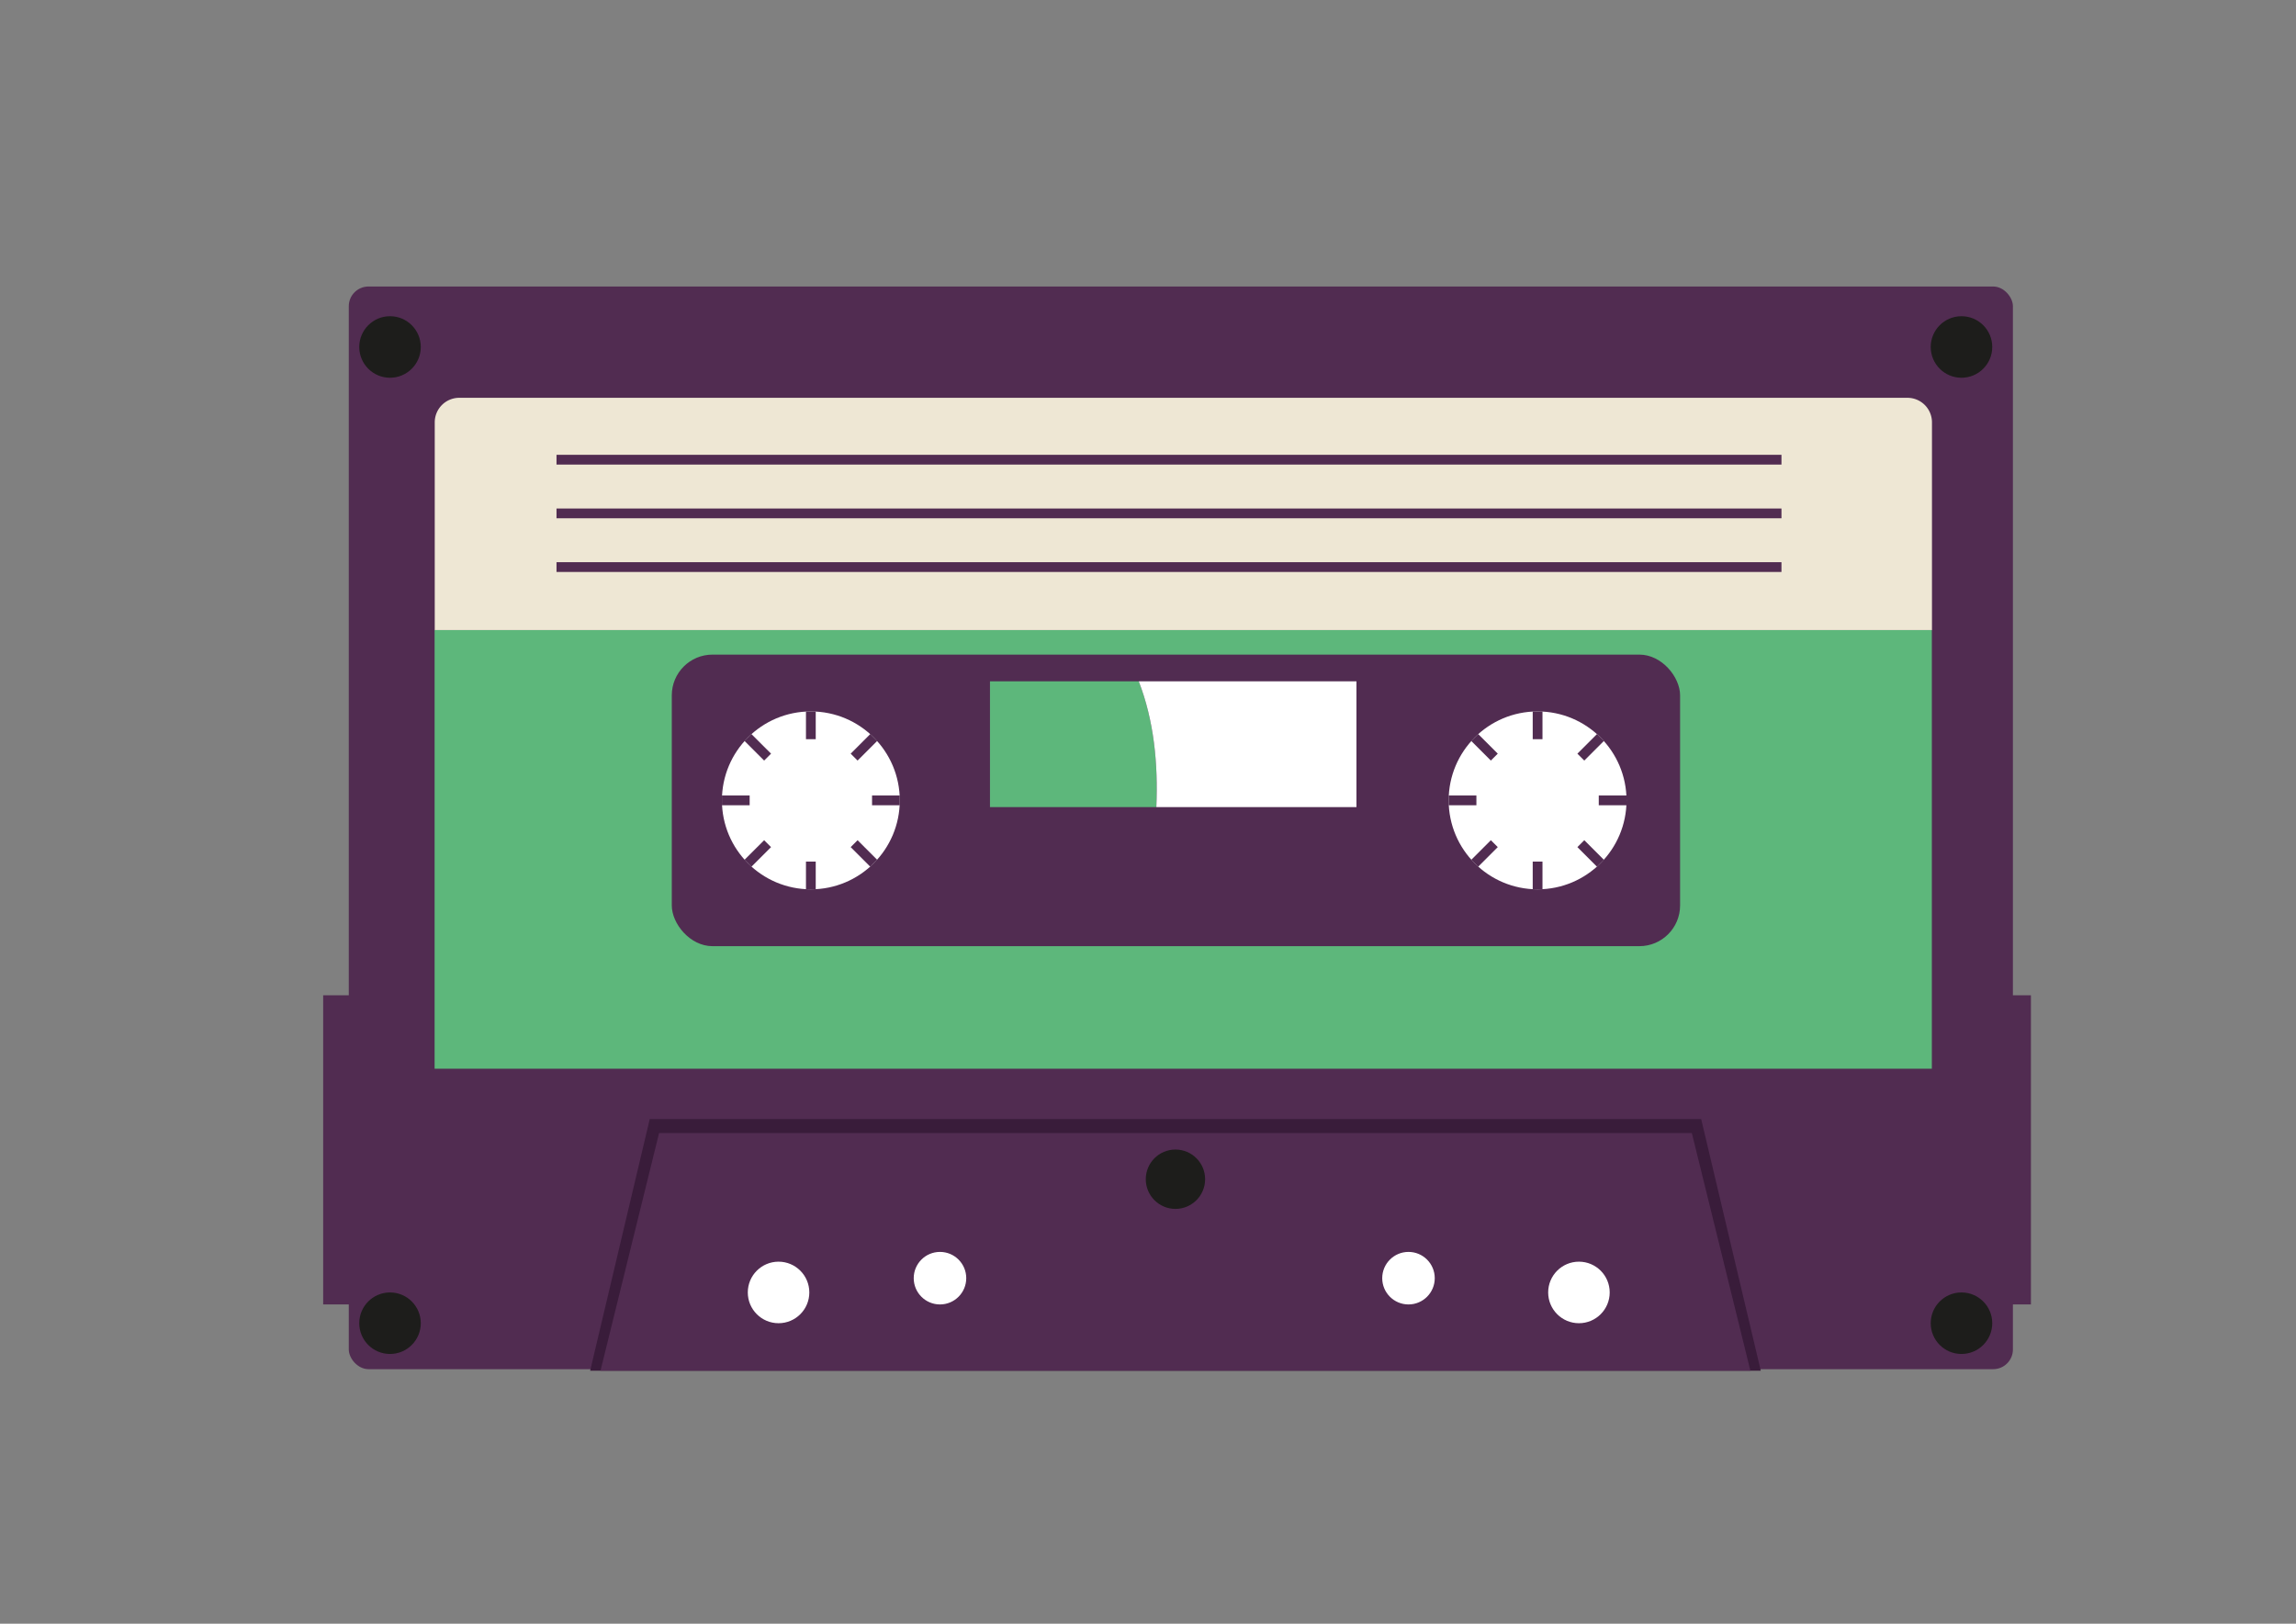 <svg id="Calque_2" data-name="Calque 2" xmlns="http://www.w3.org/2000/svg" viewBox="0 0 841.89 595.28"><rect x="0" y="0" width="841.89" height="595.28" fill="#808080" stroke="none"/><defs><style>.cls-1{fill:#512c51;}.cls-2{fill:#5db77b;}.cls-3{fill:#eee7d4;}.cls-4{fill:#fff;}.cls-5{fill:#1d1d1b;}.cls-6{fill:#391c3a;}.cls-7{fill:none;stroke:#512c51;stroke-miterlimit:10;stroke-width:3.58px;}</style></defs><title>cassette-verte</title><rect class="cls-1" x="127.89" y="105.04" width="610.2" height="396.92" rx="7.23" ry="7.23"/><rect class="cls-2" x="159.36" y="230.96" width="549" height="160.85"/><path class="cls-3" d="M168.31,145.84h531.1a9,9,0,0,1,9,9V231a0,0,0,0,1,0,0h-549a0,0,0,0,1,0,0V154.79A9,9,0,0,1,168.31,145.84Z"/><rect class="cls-1" x="246.33" y="239.99" width="369.72" height="106.89" rx="14.93" ry="14.93"/><circle class="cls-4" cx="297.32" cy="293.43" r="32.61"/><circle class="cls-4" cx="563.8" cy="293.43" r="32.61"/><circle class="cls-5" cx="143.01" cy="127.21" r="11.28"/><circle class="cls-5" cx="719.23" cy="127.21" r="11.28"/><circle class="cls-5" cx="719.23" cy="485.11" r="11.28"/><circle class="cls-5" cx="143.01" cy="485.11" r="11.28"/><path class="cls-2" d="M417.56,249.79H363v46.1h61C424.68,280,423.15,264.21,417.56,249.79Z"/><polygon class="cls-6" points="623.78 410.25 238.25 410.25 216.39 502.54 645.64 502.54 623.78 410.25"/><polygon class="cls-1" points="620.36 415.4 241.67 415.4 220.19 502.54 641.83 502.54 620.36 415.4"/><path class="cls-4" d="M497.38,249.79H417.56c5.59,14.42,7.12,30.19,6.45,46.1h73.37Z"/><circle class="cls-4" cx="285.48" cy="473.83" r="11.28"/><circle class="cls-4" cx="578.96" cy="473.83" r="11.28"/><circle class="cls-4" cx="516.46" cy="468.6" r="9.63"/><circle class="cls-4" cx="344.67" cy="468.6" r="9.63"/><line class="cls-7" x1="204.06" y1="168.53" x2="653.22" y2="168.53"/><line class="cls-7" x1="204.06" y1="207.9" x2="653.22" y2="207.9"/><line class="cls-7" x1="204.06" y1="188.22" x2="653.22" y2="188.22"/><rect class="cls-1" x="730.51" y="364.89" width="14.18" height="113.33"/><rect class="cls-1" x="118.5" y="364.89" width="14.18" height="113.33"/><line class="cls-7" x1="264.71" y1="293.43" x2="274.88" y2="293.43"/><line class="cls-7" x1="319.76" y1="293.43" x2="329.93" y2="293.43"/><line class="cls-7" x1="297.32" y1="260.83" x2="297.32" y2="271"/><line class="cls-7" x1="297.32" y1="315.87" x2="297.32" y2="326.04"/><line class="cls-7" x1="320.38" y1="270.38" x2="313.19" y2="277.57"/><line class="cls-7" x1="281.46" y1="309.3" x2="274.26" y2="316.49"/><line class="cls-7" x1="274.26" y1="270.38" x2="281.46" y2="277.57"/><line class="cls-7" x1="313.19" y1="309.3" x2="320.38" y2="316.49"/><line class="cls-7" x1="531.19" y1="293.43" x2="541.36" y2="293.43"/><line class="cls-7" x1="586.23" y1="293.43" x2="596.4" y2="293.43"/><line class="cls-7" x1="563.8" y1="260.83" x2="563.8" y2="271"/><line class="cls-7" x1="563.8" y1="315.87" x2="563.8" y2="326.04"/><line class="cls-7" x1="586.85" y1="270.38" x2="579.66" y2="277.57"/><line class="cls-7" x1="547.93" y1="309.3" x2="540.74" y2="316.49"/><line class="cls-7" x1="540.74" y1="270.38" x2="547.93" y2="277.57"/><line class="cls-7" x1="579.66" y1="309.3" x2="586.85" y2="316.49"/><circle class="cls-5" cx="431.01" cy="432.32" r="10.88"/></svg>